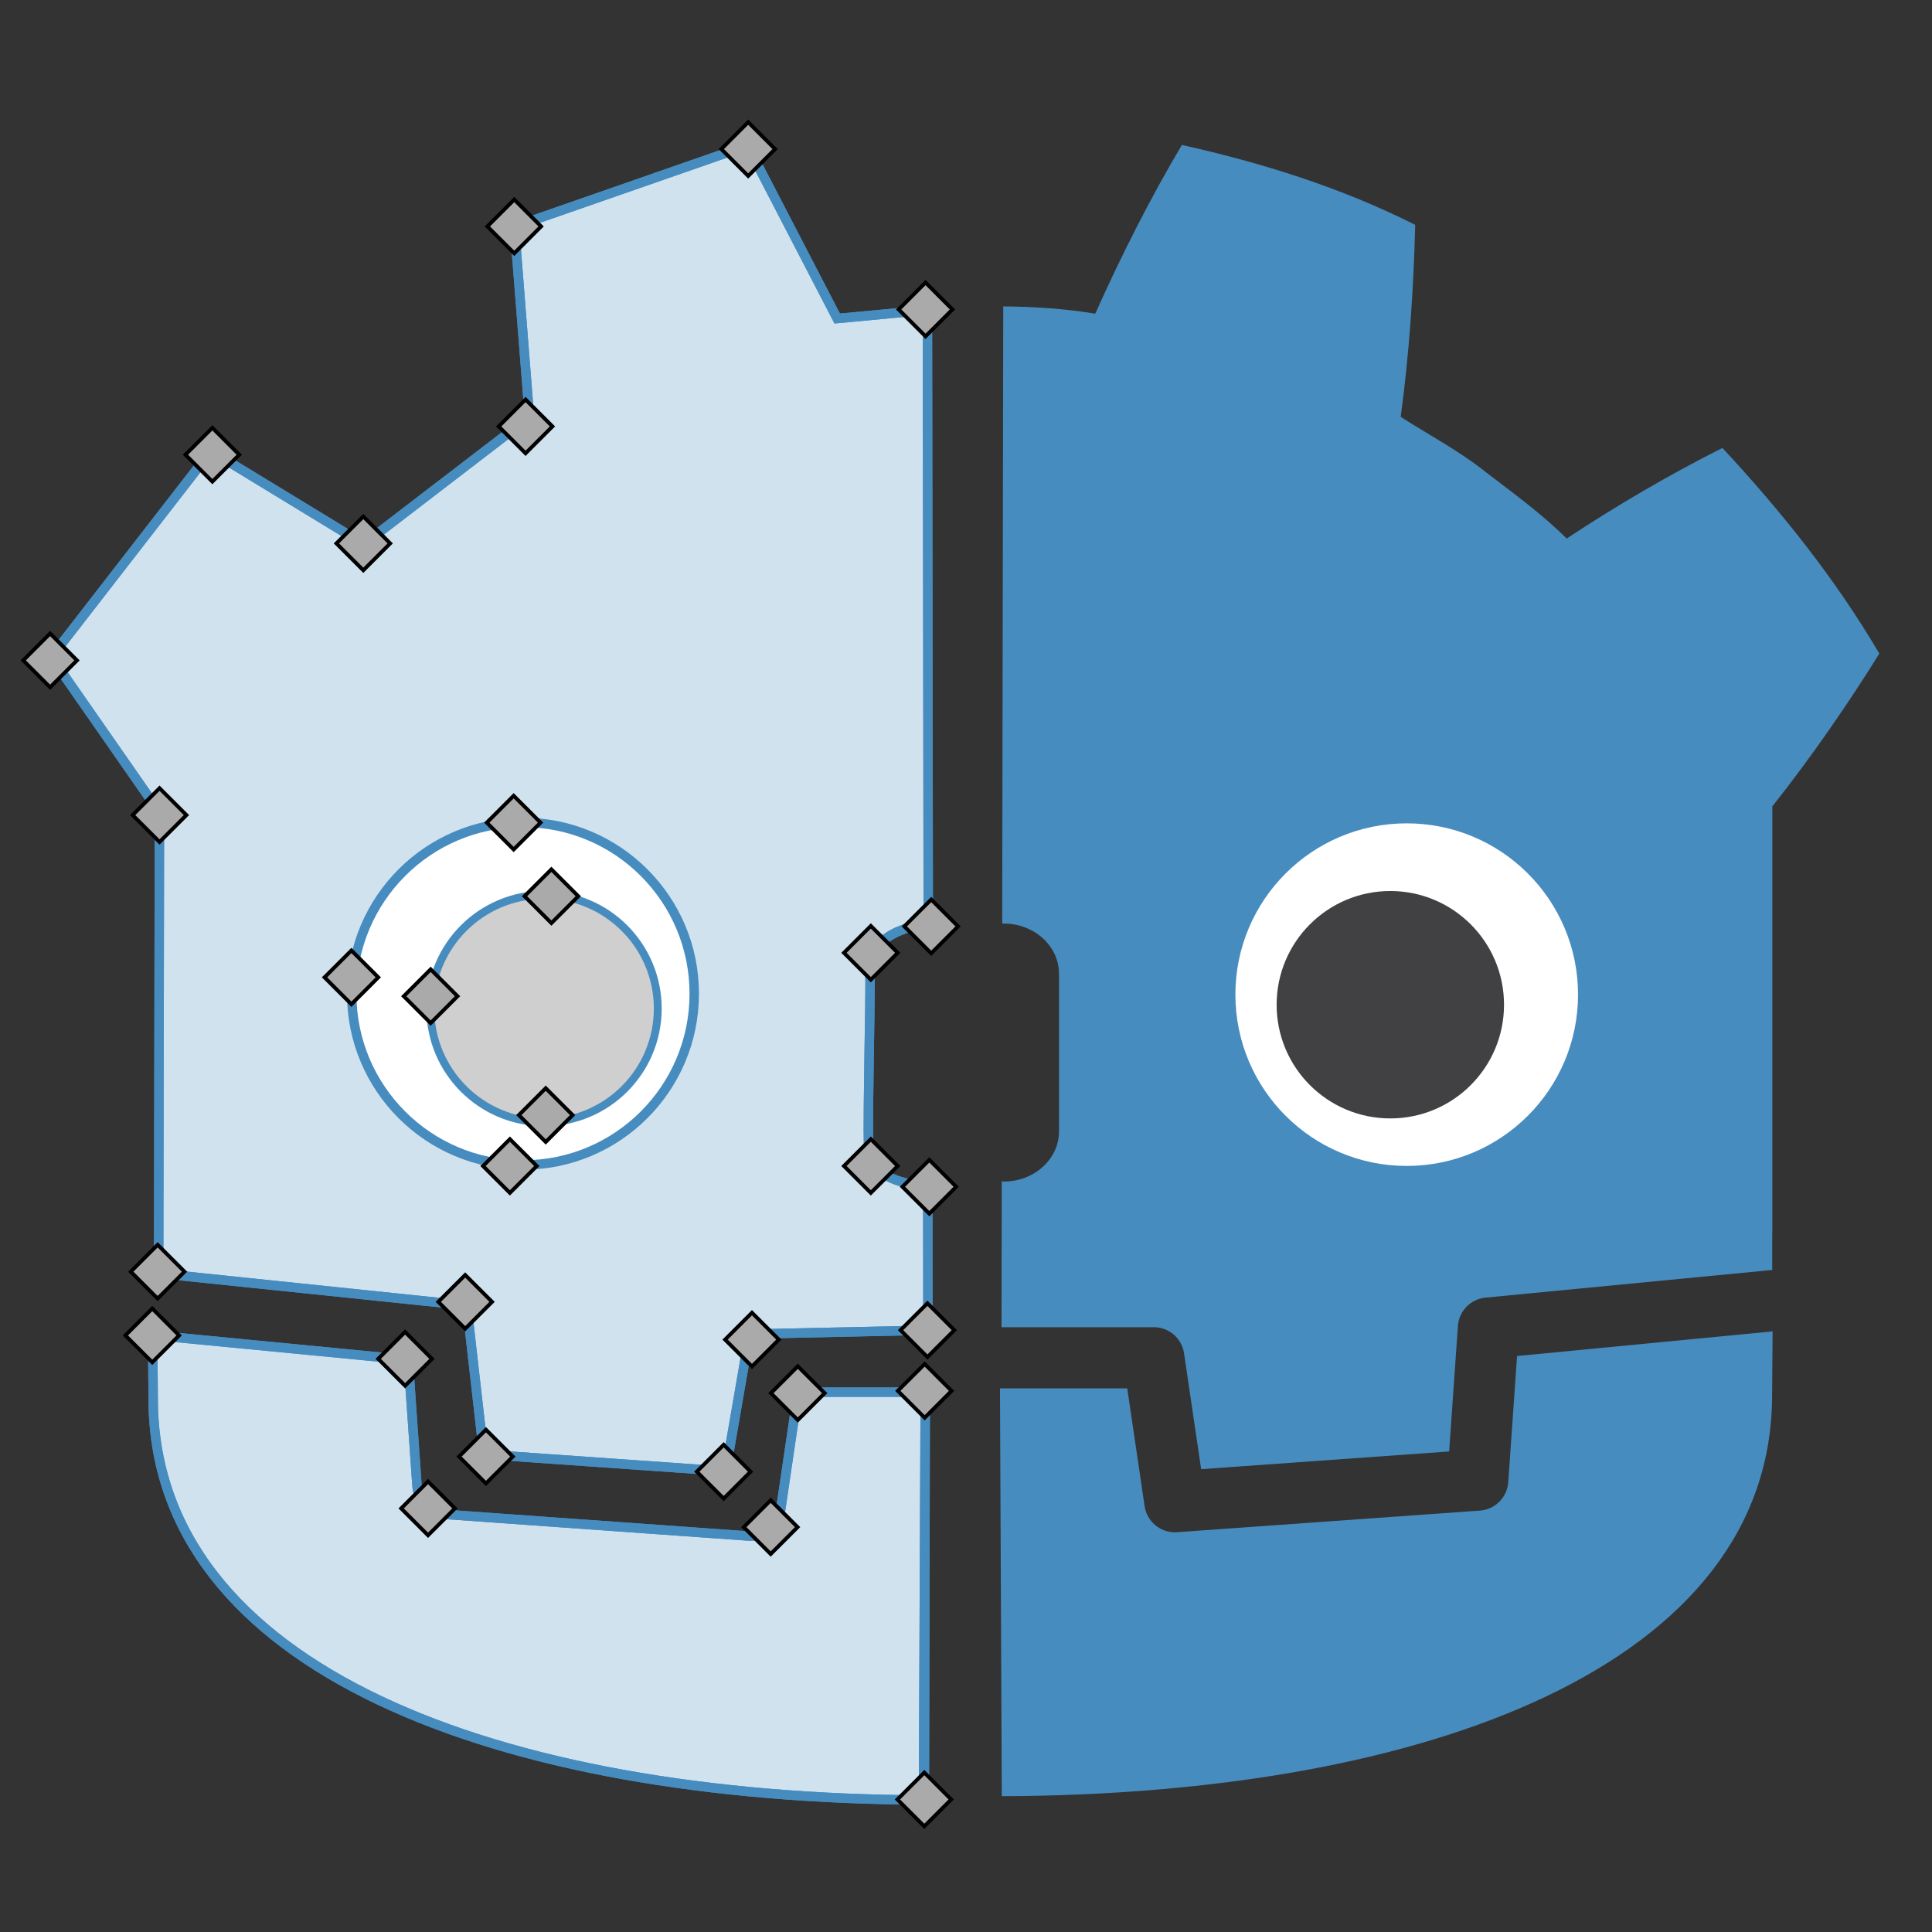 <?xml version="1.0" encoding="UTF-8" standalone="no"?>
<svg
   height="1024"
   width="1024"
   version="1.1"
   id="svg294"
   sodipodi:docname="icon.svg"
   inkscape:export-filename="icon-256.png"
   inkscape:export-xdpi="24"
   inkscape:export-ydpi="24"
   inkscape:version="1.2.2 (b0a8486541, 2022-12-01)"
   xmlns:inkscape="http://www.inkscape.org/namespaces/inkscape"
   xmlns:sodipodi="http://sodipodi.sourceforge.net/DTD/sodipodi-0.dtd"
   xmlns="http://www.w3.org/2000/svg"
   xmlns:svg="http://www.w3.org/2000/svg">
  <rect width="100%" height="100%" fill="#333333" stroke="none"/>
  <defs
     id="defs298">
    <pattern
       patternUnits="userSpaceOnUse"
       width="118.474"
       height="121.247"
       patternTransform="translate(229.12,473.913)"
       id="pattern9963">
      <g
         id="g8679"
         transform="matrix(0.823,0,0,0.842,-922.423,-376.341)"
         style="vector-effect:non-scaling-stroke;fill:#414042;fill-opacity:1;stroke:none;stroke-width:1.168;stroke-dasharray:none;stroke-opacity:1;-inkscape-stroke:hairline">
        <path
           d="m 1253.609,479.943 c -4.599,2.445 -9.219,4.851 -13.891,7.175 -8.407,2.239 -16.753,4.736 -25.031,7.463 12.89,-5.121 25.829,-10.108 38.922,-14.637 z m -4.273,6.455 c -1.792,0.807 -3.584,1.613 -5.375,2.419 -2.776,0.689 -5.551,1.397 -8.319,2.133 1.552,-0.753 3.112,-1.493 4.656,-2.261 3.005,-0.799 6.019,-1.557 9.037,-2.291 z m -34.044,12.161 c -17.805,7.865 -36.018,14.851 -54.5,20.867 17.612,-8.155 35.886,-15.064 54.5,-20.867 z m -35.188,10.705 c 16.768,-7.013 33.938,-13.12 51.38,-18.147 -1.667,0.797 -3.339,1.584 -5.013,2.365 -15.708,4.481 -31.229,9.709 -46.367,15.781 z m -42.336,21.765 c 4.128,-2.261 8.3,-4.448 12.516,-6.555 26.188,-7.932 51.917,-17.827 76.76,-29.423 2.601,-0.74 5.205,-1.463 7.817,-2.164 -31.802,14.199 -63.833,27.849 -97.093,38.141 z m 106.697,-40.623 c 4.477,-1.112 8.964,-2.164 13.456,-3.163 -0.249,-0.517 -0.52,-1.023 -0.784,-1.531 -1.507,0.336 -3.017,0.68 -4.525,1.029 1.369,-0.617 2.74,-1.232 4.107,-1.848 -0.308,-0.576 -0.628,-1.144 -0.951,-1.712 -2.909,0.656 -5.812,1.345 -8.711,2.063 2.547,-1.308 5.08,-2.633 7.607,-3.977 -0.584,-0.955 -1.185,-1.897 -1.811,-2.823 -44.054,15.261 -86.341,35.745 -131.21,48.667 0.065,0.56 0.135,1.117 0.213,1.672 13.844,-3.977 27.443,-8.673 40.919,-13.721 -7.003,3.232 -13.932,6.604 -20.76,10.133 -6.609,1.896 -13.245,3.645 -19.901,5.287 0.091,0.551 0.19,1.099 0.294,1.644 4.266,-1.051 8.521,-2.159 12.771,-3.315 -3.963,2.121 -7.904,4.269 -11.797,6.483 l -0.25,0.213 c 0.099,0.413 0.185,0.832 0.292,1.243 0.167,0.095 0.372,0.128 0.599,0.065 0.203,-0.055 0.406,-0.119 0.61,-0.175 -0.354,0.211 -0.708,0.42 -1.06,0.635 0.148,0.557 0.31,1.108 0.471,1.661 2.339,-1.419 4.695,-2.807 7.068,-4.171 39.026,-11.433 76.281,-27.704 113.354,-44.36"
           style="vector-effect:non-scaling-stroke;fill:#414042;fill-opacity:1;fill-rule:nonzero;stroke:none;stroke-width:1.168;stroke-dasharray:none;stroke-opacity:1;-inkscape-stroke:hairline"
           id="path7384" />
        <path
           d="m 1236.289,461.044 c -15.6,4.72 -31.066,9.847 -46.43,15.277 14.44,-5.813 28.878,-11.639 43.3,-17.493 -0.56,-0.376 -1.133,-0.733 -1.705,-1.093 -36.047,14.628 -72.177,29.051 -108.219,43.687 -0.174,0.705 -0.341,1.415 -0.492,2.128 37.885,-15.132 76.096,-29.488 115.149,-41.248 -0.532,-0.423 -1.057,-0.851 -1.601,-1.257"
           style="vector-effect:non-scaling-stroke;fill:#414042;fill-opacity:1;fill-rule:nonzero;stroke:none;stroke-width:1.168;stroke-dasharray:none;stroke-opacity:1;-inkscape-stroke:hairline"
           id="path7386" />
        <path
           d="m 1231.2,579.79 c -0.247,0.096 -0.497,0.193 -0.744,0.289 0.273,-0.112 0.544,-0.224 0.815,-0.336 2.096,-1.309 4.115,-2.728 6.057,-4.241 -11.508,4.593 -22.922,9.431 -34.247,14.479 10.213,-1.412 19.742,-4.961 28.119,-10.191"
           style="vector-effect:non-scaling-stroke;fill:#414042;fill-opacity:1;fill-rule:nonzero;stroke:none;stroke-width:1.168;stroke-dasharray:none;stroke-opacity:1;-inkscape-stroke:hairline"
           id="path7388" />
        <path
           d="m 1178.872,588.995 c 16.32,-7.197 32.581,-14.537 48.872,-21.805 1.553,-0.516 3.103,-1.032 4.655,-1.548 -12.378,5.437 -24.605,11.295 -36.8,17.225 -3.781,1.611 -7.547,3.253 -11.297,4.932 -1.805,0.417 -3.615,0.816 -5.43,1.196 z m 46.578,-22.763 c 2.453,-1.073 4.908,-2.14 7.367,-3.199 0.203,-0.061 0.409,-0.121 0.612,-0.184 -2.148,0.956 -4.295,1.915 -6.44,2.872 -0.513,0.169 -1.025,0.341 -1.539,0.511 z m -52.42,21.517 c 6.172,-2.821 12.364,-5.603 18.578,-8.333 0.346,-0.121 0.693,-0.244 1.039,-0.365 -6.529,2.927 -13.065,5.835 -19.617,8.699 z m 35.87,-21.823 c -0.542,0.267 -1.083,0.535 -1.625,0.803 -9.979,4.373 -19.951,8.761 -29.945,13.076 10.341,-5.035 20.883,-9.625 31.57,-13.879 z m 48.105,-17.056 c -16.915,6.765 -33.811,13.564 -50.456,20.908 -2.078,0.729 -4.146,1.48 -6.211,2.245 2.544,-1.273 5.094,-2.541 7.646,-3.804 10.216,-4.475 20.437,-8.931 30.701,-13.269 6.083,-2.089 12.192,-4.111 18.32,-6.08 z m -7.5,9.284 c -1.989,0.681 -3.983,1.359 -5.975,2.033 0.675,-0.299 1.352,-0.599 2.027,-0.896 1.317,-0.38 2.632,-0.76 3.948,-1.137 z m -48.073,-6.24 c 4.253,-1.48 8.5,-2.969 12.747,-4.467 -9.948,4.5 -19.854,9.112 -29.745,13.749 -2.599,0.969 -5.188,1.963 -7.766,2.98 8.107,-4.331 16.372,-8.413 24.763,-12.263 z m -3.953,-0.383 c 5.081,-2.325 10.175,-4.616 15.287,-6.864 0.63,-0.123 1.258,-0.245 1.885,-0.372 -4.664,1.96 -9.297,3.984 -13.89,6.091 -1.094,0.383 -2.188,0.765 -3.281,1.145 z m -46.497,15.855 c 14.839,-5.485 29.677,-10.991 44.411,-16.729 -4.409,2.023 -8.81,4.072 -13.198,6.145 -10.393,3.563 -20.799,7.085 -31.213,10.584 z m -0.021,-3.423 c 0.034,0.519 0.617,1.044 1.263,0.768 5.859,-2.495 11.726,-5.028 17.604,-7.573 8.068,-3.228 16.258,-6.229 24.482,-9.173 1.932,-0.316 3.862,-0.628 5.792,-0.963 -18.19,7.176 -36.557,13.949 -54.906,20.735 1.906,-1.285 3.826,-2.553 5.766,-3.793 z m 16.604,-8.375 c 2.953,-1.019 5.904,-2.044 8.851,-3.081 -2.463,1.065 -4.924,2.131 -7.385,3.196 -5.133,2.052 -10.214,4.205 -15.224,6.484 0.703,-0.437 1.404,-0.885 2.112,-1.317 3.87,-1.777 7.753,-3.54 11.646,-5.281 z m 11.909,-7.067 c -2.797,1.211 -5.589,2.436 -8.375,3.671 3.307,-1.771 6.646,-3.483 10.01,-5.147 -0.547,0.489 -1.096,0.977 -1.635,1.476 z m 17.122,-11.34 c 7.917,-2.981 15.805,-6.031 23.648,-9.183 14.335,-5.041 28.851,-9.541 43.607,-13.273 -0.167,0.084 -0.332,0.169 -0.499,0.253 -14.017,3.577 -27.843,7.929 -41.416,12.855 -9.552,3.465 -19.039,7.26 -28.365,11.429 0.998,-0.707 2.005,-1.401 3.023,-2.081 z m 56.13,-24.852 c -10.868,4.955 -21.865,9.613 -32.951,14.068 -4.677,1.647 -9.336,3.347 -13.976,5.096 14.552,-8.293 30.611,-14.435 46.927,-19.164 z m -7.612,11.305 c -20.592,6.473 -40.826,14.287 -60.771,22.795 0.909,-0.773 1.825,-1.535 2.755,-2.281 10.878,-5.136 22.005,-9.753 33.237,-13.955 11.656,-4.361 23.544,-8.261 35.596,-11.597 -3.585,1.717 -7.192,3.396 -10.817,5.039 z m -22.169,14.071 c -5.008,2.115 -10.029,4.201 -15.073,6.232 -1.482,0.279 -2.969,0.535 -4.45,0.801 6.521,-2.315 13.044,-4.631 19.524,-7.033 z m 1.651,-5.201 c -5.724,2.207 -11.422,4.489 -17.101,6.823 -6.07,2.344 -12.172,4.624 -18.292,6.851 12.687,-5.335 25.492,-10.367 38.434,-14.939 -1.012,0.423 -2.025,0.847 -3.041,1.265 z m -17.291,8.68 c 6.226,-2.396 12.419,-4.864 18.575,-7.412 7.705,-2.963 15.456,-5.781 23.26,-8.4 -15.908,7.112 -32.486,12.929 -49.023,18.801 2.393,-1.005 4.789,-2 7.188,-2.989 z m 30.867,-4.268 c -0.855,0.36 -1.708,0.721 -2.56,1.084 -0.38,0.093 -0.763,0.176 -1.147,0.267 1.235,-0.455 2.469,-0.905 3.707,-1.351 z m -15.152,12.628 c -2.038,0.843 -4.062,1.723 -6.085,2.607 -15.375,5.552 -30.745,11.117 -45.909,17.165 4.75,-2.225 9.5,-4.455 14.25,-6.681 12.453,-4.652 25.112,-8.848 37.744,-13.091 z m 20.347,20.695 c 1.88,-1.831 3.669,-3.752 5.341,-5.779 -6.432,3.099 -12.861,6.203 -19.295,9.303 -1.179,0.463 -2.351,0.949 -3.528,1.419 -10.339,3.769 -20.774,7.191 -31.344,10.047 0.638,-0.309 1.274,-0.62 1.911,-0.929 17.617,-7.505 35.511,-14.375 53.391,-21.284 0.637,-0.815 1.257,-1.641 1.859,-2.483 -9.516,3.681 -19.039,7.341 -28.531,11.076 9.784,-4.481 19.645,-8.752 29.643,-12.64 1.708,-2.524 3.245,-5.173 4.625,-7.913 -2.573,1.012 -5.139,2.044 -7.7,3.085 -6.917,2.513 -13.797,5.128 -20.649,7.823 9.541,-3.951 19.131,-7.805 28.727,-11.643 1.183,-2.411 2.229,-4.896 3.141,-7.448 -9.581,3.577 -19.027,7.564 -28.381,11.805 -19.356,7.72 -38.804,15.247 -57.877,23.592 5.383,-4.149 11.065,-7.925 16.938,-11.395 0.885,-0.401 1.771,-0.803 2.656,-1.203 22.047,-8.187 44.779,-14.716 66.766,-23.105 0.237,-0.672 0.468,-1.345 0.687,-2.025 -15.995,6.175 -32.397,11.325 -48.666,16.799 16.211,-7.031 32.586,-13.608 49.318,-19.007 0.555,-1.957 1.033,-3.947 1.421,-5.969 -3.495,1.623 -7.003,3.227 -10.521,4.799 -17.091,6.461 -34.619,12.011 -51.958,17.987 11.406,-5.275 22.851,-10.449 34.388,-15.387 0.227,-0.083 0.453,-0.164 0.681,-0.247 9.209,-2.217 18.36,-4.671 27.445,-7.351 0.115,-0.601 0.224,-1.205 0.324,-1.812 -3.92,1.161 -7.855,2.264 -11.8,3.339 3.997,-1.472 7.989,-2.953 11.976,-4.445 0.147,-0.992 0.276,-1.992 0.381,-2.997 -0.876,0.328 -1.748,0.663 -2.62,0.997 -13.183,3.952 -26.216,8.504 -39.027,13.596 -1.011,0.219 -2.018,0.437 -3.028,0.648 14.802,-6.365 29.75,-12.355 44.883,-17.833 0.041,-0.604 0.083,-1.205 0.109,-1.812 -4.863,1.755 -9.708,3.563 -14.535,5.42 4.62,-2.169 9.217,-4.396 13.781,-6.687 0.264,-0.077 0.529,-0.155 0.792,-0.233 0.013,-0.556 0.041,-1.107 0.041,-1.667 0,-0.359 -0.02,-0.713 -0.025,-1.072 -0.279,0.148 -0.557,0.291 -0.836,0.437 -2.669,0.716 -5.331,1.463 -7.989,2.228 2.656,-1.269 5.304,-2.555 7.94,-3.867 0.281,-0.073 0.565,-0.145 0.849,-0.217 -0.04,-1.155 -0.108,-2.3 -0.201,-3.439 -8.145,2.028 -16.219,4.296 -24.227,6.76 7.276,-3.143 14.505,-6.399 21.669,-9.799 0.724,-0.188 1.451,-0.373 2.175,-0.555 -0.096,-0.731 -0.197,-1.461 -0.315,-2.185 -0.821,0.396 -1.641,0.792 -2.464,1.183 -22.625,5.839 -45.245,14.088 -64.57,26.673 -4.37,1.712 -8.724,3.459 -13.065,5.243 -16.945,6.235 -33.984,12.243 -50.977,18.344 0.315,0.477 0.643,0.948 0.971,1.416 7.55,-2.711 15.107,-5.403 22.664,-8.104 -7.213,3.171 -14.404,6.392 -21.578,9.635 0.339,0.457 0.688,0.905 1.034,1.352 16.078,-7.26 32.227,-14.419 48.544,-21.116 1.893,-0.697 3.787,-1.397 5.677,-2.101 -1.346,0.995 -2.669,2.016 -3.977,3.059 -8.948,4.225 -17.727,8.812 -26.255,13.805 -7.638,2.6 -15.289,5.155 -22.937,7.692 0.378,0.464 0.766,0.917 1.154,1.371 4.44,-1.475 8.883,-2.956 13.323,-4.448 -4.088,1.891 -8.167,3.793 -12.234,5.707 0.388,0.433 0.786,0.856 1.185,1.28 1.357,-0.637 2.716,-1.277 4.075,-1.915 -1.198,0.805 -2.385,1.621 -3.568,2.445 0.964,1.007 1.956,1.991 2.977,2.94 8.404,-2.813 16.802,-5.64 25.193,-8.489 -7.479,3.615 -14.932,7.283 -22.367,10.985 0.469,0.392 0.948,0.771 1.425,1.149 11.419,-5.684 22.885,-11.283 34.419,-16.731 1.477,-0.507 2.953,-1.016 4.43,-1.523 -8.226,4.101 -16.294,8.464 -24.211,13.033 -4.476,1.981 -8.898,4.079 -13.268,6.297 1.143,0.861 2.31,1.689 3.503,2.484 13.956,-5.205 27.919,-10.411 41.823,-15.759 -1.253,0.701 -2.497,1.415 -3.737,2.141 -11.922,4.496 -23.625,9.519 -34.893,15.62 0.672,0.399 1.349,0.792 2.034,1.169 7.352,-3.245 14.69,-6.568 22.036,-9.904 -4.081,2.812 -8.023,5.807 -11.789,9.004 -2.117,0.952 -4.229,1.915 -6.336,2.892 1.599,0.756 3.234,1.448 4.896,2.087 3.471,-1.472 6.937,-2.955 10.401,-4.451 -3.227,1.512 -6.417,3.111 -9.583,4.773 2.388,0.885 4.836,1.645 7.333,2.276 11.458,-5.025 22.865,-10.188 34.289,-15.297 0.727,-0.245 1.453,-0.491 2.18,-0.735 -12.039,5.396 -24.078,10.792 -36.154,16.104 2.833,0.701 5.734,1.227 8.688,1.581 0.917,-0.445 1.833,-0.893 2.75,-1.34 5.766,-1.393 11.482,-2.977 17.164,-4.699 -4.935,2.121 -9.849,4.288 -14.75,6.489 1.161,0.056 2.331,0.088 3.508,0.088 0.128,0 0.255,-0.009 0.383,-0.011 2.31,-1.027 4.625,-2.044 6.945,-3.055 -2.151,1.019 -4.305,2.031 -6.456,3.043 1.427,-0.016 2.841,-0.079 4.25,-0.177 10.367,-4.899 20.708,-9.852 31.04,-14.825 4.708,-1.748 9.395,-3.557 14.069,-5.415"
           style="vector-effect:non-scaling-stroke;fill:#414042;fill-opacity:1;fill-rule:nonzero;stroke:none;stroke-width:1.168;stroke-dasharray:none;stroke-opacity:1;-inkscape-stroke:hairline"
           id="path7390" />
        <path
           d="m 1162.581,534.714 c 2.698,-1.109 5.411,-2.179 8.122,-3.259 6.771,-2.101 13.531,-4.243 20.273,-6.436 -9.372,3.516 -18.846,6.759 -28.396,9.695 z m -27.768,7.655 c 6.232,-1.877 12.474,-3.756 18.719,-5.651 -1.596,0.676 -3.198,1.332 -4.789,2.02 -4.633,1.279 -9.276,2.487 -13.93,3.631 z m 94.286,-33.565 c -19.893,6.335 -39.57,13.356 -58.958,21.083 -10.461,3.248 -20.94,6.408 -31.398,9.557 36.594,-16.436 73.409,-33.595 112.657,-42.072 -7.308,4.012 -14.751,7.819 -22.3,11.432 z m -97.305,47.579 c 0.289,0.471 0.594,0.929 0.893,1.391 12.523,-5.784 25.049,-11.72 37.646,-17.477 19.281,-7.125 38.383,-14.661 56.93,-23.357 12.089,-4.161 24.341,-7.727 36.825,-10.437 -0.091,-0.539 -0.181,-1.076 -0.287,-1.612 -8.687,1.891 -17.263,4.196 -25.747,6.823 5.729,-2.872 11.393,-5.875 16.989,-9.024 2.587,-0.745 5.18,-1.463 7.773,-2.187 -0.14,-0.539 -0.304,-1.068 -0.456,-1.603 -0.476,0.133 -0.953,0.264 -1.429,0.399 0.44,-0.259 0.88,-0.52 1.32,-0.78 -0.177,-0.607 -0.351,-1.212 -0.544,-1.812 -5.899,2.615 -11.847,5.121 -17.833,7.535 -1.536,0.463 -3.073,0.933 -4.609,1.405 5.912,-3 11.748,-6.123 17.497,-9.371 1.503,-0.291 3.008,-0.569 4.516,-0.836 -0.349,-1.021 -0.719,-2.032 -1.112,-3.033 -1.331,0.772 -2.667,1.535 -4.005,2.293 -45.604,8.887 -87.862,29.915 -130.112,48.597 -0.247,0.108 -0.365,0.3 -0.399,0.509 0.279,0.751 0.576,1.496 0.88,2.236 4.154,-0.941 8.302,-1.935 12.445,-2.985 -3.836,1.716 -7.654,3.471 -11.461,5.249 0.229,0.505 0.448,1.017 0.688,1.517 6.976,-3.263 13.992,-6.445 21.065,-9.5 23.12,-6.388 45.93,-14.475 67.943,-24.217 9.131,-3.252 18.196,-6.661 27.175,-10.279 1.079,-0.323 2.159,-0.633 3.24,-0.955 -7.043,3.784 -14.193,7.341 -21.425,10.727 -18.974,6.567 -37.539,14.56 -55.94,22.953 -13.412,4.963 -26.914,9.729 -40.378,14.549 0.271,0.493 0.56,0.973 0.841,1.461 7.185,-2.571 14.38,-5.128 21.565,-7.707 -6.838,3.188 -13.664,6.379 -20.495,9.527"
           style="vector-effect:non-scaling-stroke;fill:#414042;fill-opacity:1;fill-rule:nonzero;stroke:none;stroke-width:1.168;stroke-dasharray:none;stroke-opacity:1;-inkscape-stroke:hairline"
           id="path7392" />
        <path
           d="m 1155.64,501.36 c 0.156,-0.063 0.313,-0.125 0.466,-0.188 l -0.18,0.084 z m 73.77,-32.011 c -21.538,7.951 -42.848,16.567 -64.138,25.235 -4.917,1.776 -9.828,3.573 -14.734,5.385 7.393,-3.324 14.807,-6.599 22.247,-9.805 18.701,-7.421 37.568,-14.393 56.624,-20.815 z m -7.851,5.369 c -6.146,2.144 -12.292,4.289 -18.435,6.44 8.747,-3.437 17.518,-6.799 26.329,-10.055 -2.623,1.221 -5.256,2.425 -7.894,3.615 z m -3.734,3.512 c 9.547,-2.955 19.188,-5.532 28.961,-7.552 -0.425,-0.475 -0.865,-0.939 -1.303,-1.403 -0.856,0.18 -1.711,0.371 -2.565,0.56 0.8,-0.245 1.6,-0.492 2.399,-0.735 -0.645,-0.68 -1.301,-1.349 -1.973,-2.003 -1.923,0.675 -3.849,1.347 -5.771,2.021 1.741,-0.839 3.473,-1.703 5.211,-2.557 -0.896,-0.851 -1.811,-1.683 -2.748,-2.487 -2.088,0.677 -4.169,1.372 -6.255,2.064 2.055,-0.72 4.115,-1.433 6.175,-2.135 -0.495,-0.421 -0.988,-0.844 -1.492,-1.253 -22.472,7.691 -44.568,16.507 -66.422,25.923 -16.914,6.717 -33.693,13.799 -50.346,21.169 -0.224,1.82 -0.391,3.656 -0.476,5.515 6.49,-2.247 12.969,-4.519 19.44,-6.821 -6.562,3.233 -13.073,6.573 -19.521,10.028 v 0.115 c 0,0.591 0.031,1.172 0.044,1.757 11.625,-6.245 23.448,-12.132 35.438,-17.664 20.648,-7.588 41.122,-15.635 61.208,-24.543"
           style="vector-effect:non-scaling-stroke;fill:#414042;fill-opacity:1;fill-rule:nonzero;stroke:none;stroke-width:1.168;stroke-dasharray:none;stroke-opacity:1;-inkscape-stroke:hairline"
           id="path7394" />
        <path
           d="m 1212.487,450.38 c -13.401,4.844 -26.995,9.261 -40.596,13.643 13.479,-4.699 27.018,-9.221 40.596,-13.643 z m -5.971,11.469 c -2.682,0.923 -5.365,1.844 -8.05,2.764 -0.508,0.157 -1.016,0.312 -1.523,0.468 3.187,-1.091 6.378,-2.169 9.573,-3.232 z m -76.177,21.62 c 14.63,-6.308 29.484,-12.087 44.518,-17.355 -15.724,6.052 -31.151,12.863 -46.195,20.519 -0.638,1.283 -1.252,2.58 -1.815,3.907 18.992,-6.339 37.974,-12.707 56.93,-19.152 13.763,-4.133 27.526,-8.348 41.026,-13.112 1.675,-0.515 3.347,-1.028 5.021,-1.545 -1.552,-0.92 -3.14,-1.784 -4.763,-2.588 -23.446,7.247 -46.573,15.561 -69.664,23.952 -5.716,1.845 -11.427,3.711 -17.122,5.623 26.636,-12.841 54.401,-23.117 82.781,-31.421 -1.117,-0.471 -2.25,-0.911 -3.393,-1.324 -3.094,0.855 -6.182,1.735 -9.266,2.635 2.76,-0.975 5.513,-1.967 8.255,-2.977 -1.745,-0.603 -3.516,-1.155 -5.32,-1.625 -25.435,8.291 -50.74,16.965 -75.76,26.431 -0.758,1.008 -1.492,2.035 -2.198,3.083 9.688,-3.392 19.464,-6.599 29.263,-9.767 -10.396,3.856 -20.701,7.961 -30.898,12.317 -0.484,0.789 -0.943,1.592 -1.398,2.401"
           style="vector-effect:non-scaling-stroke;fill:#414042;fill-opacity:1;fill-rule:nonzero;stroke:none;stroke-width:1.168;stroke-dasharray:none;stroke-opacity:1;-inkscape-stroke:hairline"
           id="path7396" />
        <path
           d="m 1239.471,476.303 c -28.164,10.32 -56.328,20.659 -83.82,32.555 26.925,-13.055 55.161,-23.735 83.82,-32.555 z m 12.568,0.996 c -0.328,-0.465 -0.651,-0.933 -0.989,-1.391 -38.813,15.393 -77.227,31.932 -116.984,44.548 37.523,-17.843 76.701,-31.843 115.73,-46.176 -0.603,-0.767 -1.22,-1.523 -1.849,-2.264 -41.854,12.292 -83.031,28.412 -120.748,49.929 -1.161,0.568 -2.331,1.12 -3.49,1.696 -0.776,0.232 -1.555,0.459 -2.331,0.687 0.073,0.932 0.159,1.86 0.266,2.781 1.276,-0.757 2.552,-1.509 3.836,-2.252 43.177,-12.956 84.633,-30.943 126.56,-47.559"
           style="vector-effect:non-scaling-stroke;fill:#414042;fill-opacity:1;fill-rule:nonzero;stroke:none;stroke-width:1.168;stroke-dasharray:none;stroke-opacity:1;-inkscape-stroke:hairline"
           id="path7398" />
        <path
           d="m 1163.495,453.068 c 1.682,-0.689 3.359,-1.389 5.047,-2.073 -1.719,0.624 -3.396,1.327 -5.047,2.073"
           style="vector-effect:non-scaling-stroke;fill:#414042;fill-opacity:1;fill-rule:nonzero;stroke:none;stroke-width:1.168;stroke-dasharray:none;stroke-opacity:1;-inkscape-stroke:hairline"
           id="path7400" />
        <path
           d="m 1138.747,471.532 c 22.172,-8.009 44.349,-16.184 66.701,-23.781 -2.609,-0.451 -5.263,-0.768 -7.961,-0.927 -17.318,5.959 -34.604,12.004 -51.953,17.861 -2.414,2.128 -4.68,4.416 -6.786,6.847"
           style="vector-effect:non-scaling-stroke;fill:#414042;fill-opacity:1;fill-rule:nonzero;stroke:none;stroke-width:1.168;stroke-dasharray:none;stroke-opacity:1;-inkscape-stroke:hairline"
           id="path7402" />
        <path
           d="m 1146.531,463.822 c 2.294,-0.933 4.594,-1.852 6.893,-2.776 12.331,-4.761 24.636,-9.603 36.987,-14.296 -2.133,0.079 -4.242,0.256 -6.325,0.517 -10.391,3.965 -20.747,8.017 -31.07,12.159 -0.557,0.216 -1.115,0.429 -1.672,0.645 -1.659,1.184 -3.266,2.432 -4.812,3.751"
           style="vector-effect:non-scaling-stroke;fill:#414042;fill-opacity:1;fill-rule:nonzero;stroke:none;stroke-width:1.168;stroke-dasharray:none;stroke-opacity:1;-inkscape-stroke:hairline"
           id="path7404" />
      </g>
    </pattern>
  </defs>
  <sodipodi:namedview
     id="namedview296"
     pagecolor="#ffffff"
     bordercolor="#000000"
     borderopacity="0.25"
     inkscape:showpageshadow="2"
     inkscape:pageopacity="0.0"
     inkscape:pagecheckerboard="0"
     inkscape:deskcolor="#d1d1d1"
     showgrid="false"
     showguides="true"
     inkscape:zoom="0.70710678"
     inkscape:cx="219.2031"
     inkscape:cy="622.25396"
     inkscape:window-width="2560"
     inkscape:window-height="1368"
     inkscape:window-x="1920"
     inkscape:window-y="241"
     inkscape:window-maximized="1"
     inkscape:current-layer="svg294" />
  <g
     id="g409"
     inkscape:label="Logo"
     sodipodi:insensitive="true"
     style="display:none">
    <path
       d="m 0,0 c 0,0 -0.325,1.994 -0.515,1.976 l -36.182,-3.491 c -2.879,-0.278 -5.115,-2.574 -5.317,-5.459 l -0.994,-14.247 -27.992,-1.997 -1.904,12.912 c -0.424,2.872 -2.932,5.037 -5.835,5.037 h -38.188 c -2.902,0 -5.41,-2.165 -5.834,-5.037 l -1.905,-12.912 -27.992,1.997 -0.994,14.247 c -0.202,2.886 -2.438,5.182 -5.317,5.46 l -36.2,3.49 c -0.187,0.018 -0.324,-1.978 -0.511,-1.978 l -0.049,-7.83 30.658,-4.944 1.004,-14.374 c 0.203,-2.91 2.551,-5.263 5.463,-5.472 l 38.551,-2.75 c 0.146,-0.01 0.29,-0.016 0.434,-0.016 2.897,0 5.401,2.166 5.825,5.038 l 1.959,13.286 h 28.005 l 1.959,-13.286 c 0.423,-2.871 2.93,-5.037 5.831,-5.037 0.142,0 0.284,0.005 0.423,0.015 l 38.556,2.75 c 2.911,0.209 5.26,2.562 5.463,5.472 l 1.003,14.374 30.645,4.966 z"
       fill="#ffffff"
       transform="matrix(4.163,0,0,-4.163,919.241,673.152)"
       id="path278"
       style="display:inline" />
    <path
       d="m 0,0 v -47.514 -6.035 -5.492 c 0.108,-0.001 0.216,-0.005 0.323,-0.015 l 36.196,-3.49 c 1.896,-0.183 3.382,-1.709 3.514,-3.609 l 1.116,-15.978 31.574,-2.253 2.175,14.747 c 0.282,1.912 1.922,3.329 3.856,3.329 h 38.188 c 1.933,0 3.573,-1.417 3.855,-3.329 l 2.175,-14.747 31.575,2.253 1.115,15.978 c 0.133,1.9 1.618,3.425 3.514,3.609 l 36.182,3.49 c 0.107,0.01 0.214,0.014 0.322,0.015 v 4.711 l 0.015,0.005 V 0 c 5.097,6.416 9.923,13.494 13.621,19.449 -5.651,9.62 -12.575,18.217 -19.976,26.182 -6.864,-3.455 -13.531,-7.369 -19.828,-11.534 -3.151,3.132 -6.7,5.694 -10.186,8.372 -3.425,2.751 -7.285,4.768 -10.946,7.118 1.09,8.117 1.629,16.108 1.846,24.448 -9.446,4.754 -19.519,7.906 -29.708,10.17 -4.068,-6.837 -7.788,-14.241 -11.028,-21.479 -3.842,0.642 -7.702,0.88 -11.567,0.926 v 0.006 c -0.027,0 -0.052,-0.006 -0.075,-0.006 -0.024,0 -0.049,0.006 -0.073,0.006 V 63.652 C 93.903,63.606 90.046,63.368 86.203,62.726 82.965,69.964 79.247,77.368 75.173,84.205 64.989,81.941 54.915,78.789 45.47,74.035 45.686,65.695 46.225,57.704 47.318,49.587 43.65,47.237 39.795,45.22 36.369,42.469 32.888,39.791 29.333,37.229 26.181,34.097 19.884,38.262 13.219,42.176 6.353,45.631 -1.048,37.666 -7.968,29.069 -13.621,19.449 -9.178,12.475 -4.413,5.466 0,0 Z"
       fill="#478cbf"
       transform="matrix(4.163,0,0,-4.163,104.699,427.387)"
       id="path280"
       style="display:inline"
       inkscape:label="path280" />
    <path
       d="m 0,0 -1.121,-16.063 c -0.135,-1.936 -1.675,-3.477 -3.611,-3.616 l -38.555,-2.751 c -0.094,-0.007 -0.188,-0.01 -0.281,-0.01 -1.916,0 -3.569,1.406 -3.852,3.33 l -2.211,14.994 H -81.09 l -2.211,-14.994 c -0.297,-2.018 -2.101,-3.469 -4.133,-3.32 l -38.555,2.751 c -1.936,0.139 -3.476,1.68 -3.611,3.616 L -130.721,0 -163.268,3.138 c 0.015,-3.498 0.06,-7.33 0.06,-8.093 0,-34.374 43.605,-50.896 97.781,-51.086 h 0.066 0.067 c 54.176,0.19 97.766,16.712 97.766,51.086 0,0.777 0.047,4.593 0.063,8.093 z"
       fill="#478cbf"
       transform="matrix(4.163,0,0,-4.163,784.071,718.723)"
       id="path282"
       style="display:inline" />
    <path
       d="m 0,0 c 0,-12.052 -9.765,-21.815 -21.813,-21.815 -12.042,0 -21.81,9.763 -21.81,21.815 0,12.044 9.768,21.802 21.81,21.802 C -9.765,21.802 0,12.044 0,0"
       fill="#ffffff"
       transform="matrix(4.163,0,0,-4.163,389.215,527.151)"
       id="path284" />
    <path
       d="m 0,0 c 0,-7.994 -6.479,-14.473 -14.479,-14.473 -7.996,0 -14.479,6.479 -14.479,14.473 0,7.994 6.483,14.479 14.479,14.479 C -6.479,14.479 0,7.994 0,0"
       fill="#414042"
       transform="matrix(4.163,0,0,-4.163,367.367,532.537)"
       id="path286" />
    <path
       d="m 0,0 c -3.878,0 -7.021,2.858 -7.021,6.381 v 20.081 c 0,3.52 3.143,6.381 7.021,6.381 3.878,0 7.028,-2.861 7.028,-6.381 V 6.381 C 7.028,2.858 3.878,0 0,0"
       fill="#ffffff"
       transform="matrix(4.163,0,0,-4.163,511.993,626.22)"
       id="path288" />
    <path
       d="m 0,0 c 0,-12.052 9.765,-21.815 21.815,-21.815 12.041,0 21.808,9.763 21.808,21.815 0,12.044 -9.767,21.802 -21.808,21.802 C 9.765,21.802 0,12.044 0,0"
       fill="#ffffff"
       transform="matrix(4.163,0,0,-4.163,634.787,527.151)"
       id="path290" />
    <path
       d="m 0,0 c 0,-7.994 6.477,-14.473 14.471,-14.473 8.002,0 14.479,6.479 14.479,14.473 0,7.994 -6.477,14.479 -14.479,14.479 C 6.477,14.479 0,7.994 0,0"
       fill="#414042"
       transform="matrix(4.163,0,0,-4.163,656.641,532.537)"
       id="path292" />
  </g>
  <g
     id="g478"
     inkscape:label="Logo"
     transform="translate(20)">
    <path
       d="m 0,0 c 0,0 -0.325,1.994 -0.515,1.976 l -36.182,-3.491 c -2.879,-0.278 -5.115,-2.574 -5.317,-5.459 l -0.994,-14.247 -27.992,-1.997 -1.904,12.912 c -0.424,2.872 -2.932,5.037 -5.835,5.037 h -38.188 c -2.902,0 -5.41,-2.165 -5.834,-5.037 l -1.905,-12.912 -27.992,1.997 -0.994,14.247 c -0.202,2.886 -2.438,5.182 -5.317,5.46 l -36.2,3.49 c -0.187,0.018 -0.324,-1.978 -0.511,-1.978 l -0.049,-7.83 30.658,-4.944 1.004,-14.374 c 0.203,-2.91 2.551,-5.263 5.463,-5.472 l 38.551,-2.75 c 0.146,-0.01 0.29,-0.016 0.434,-0.016 2.897,0 5.401,2.166 5.825,5.038 l 1.959,13.286 h 28.005 l 1.959,-13.286 c 0.423,-2.871 2.93,-5.037 5.831,-5.037 0.142,0 0.284,0.005 0.423,0.015 l 38.556,2.75 c 2.911,0.209 5.26,2.562 5.463,5.472 l 1.003,14.374 30.645,4.966 z"
       fill="#ffffff"
       transform="matrix(4.163,0,0,-4.163,919.241,673.152)"
       id="path462"
       style="display:none" />
    <path
       d="m 0,0 -1.121,-16.063 c -0.135,-1.936 -1.675,-3.477 -3.611,-3.616 l -38.555,-2.751 c -0.094,-0.007 -0.188,-0.01 -0.281,-0.01 -1.916,0 -3.569,1.406 -3.852,3.33 l -2.211,14.994 h -16.203 c 0,0 0.238,-51.9 0.234,-51.925 54.176,0.19 98.072,16.712 98.072,51.086 0,0.777 0.047,4.593 0.063,8.093 z"
       fill="#478cbf"
       transform="matrix(4.163,0,0,-4.163,784.071,718.723)"
       id="path466"
       style="display:inline"
       sodipodi:nodetypes="ccccsccccscc" />
    <path
       id="path464"
       style="display:inline;fill:#478cbf;fill-opacity:1"
       inkscape:label="path280"
       d="M 120.518 84.205 C 116.45 77.368 112.73 69.964 109.49 62.726 C 105.648 63.368 101.788 63.606 97.923 63.652 L 97.923 63.658 C 97.896 63.658 97.871 63.652 97.848 63.652 C 97.824 63.652 97.799 63.658 97.775 63.658 L 97.775 63.652 L 97.643 -14.933 C 97.711 -14.931 97.778 -14.923 97.846 -14.923 C 101.724 -14.923 104.874 -17.784 104.874 -21.304 L 104.874 -41.385 C 104.874 -44.908 101.724 -47.767 97.846 -47.767 C 97.759 -47.767 97.675 -47.758 97.588 -47.755 L 97.557 -66.31 L 116.942 -66.31 C 118.875 -66.31 120.515 -67.727 120.797 -69.639 L 122.972 -84.386 L 154.547 -82.133 L 155.662 -66.155 C 155.795 -64.255 157.28 -62.73 159.176 -62.546 L 195.358 -59.056 C 195.465 -59.046 195.572 -59.042 195.68 -59.041 L 195.68 -54.33 L 195.695 -54.325 L 195.695 0 C 200.792 6.417 205.618 13.494 209.316 19.449 C 203.665 29.069 196.741 37.666 189.34 45.631 C 182.476 42.176 175.809 38.262 169.512 34.097 C 166.361 37.229 162.812 39.791 159.326 42.469 C 155.901 45.22 152.041 47.237 148.38 49.587 C 149.47 57.704 150.009 65.695 150.226 74.035 C 140.78 78.789 130.707 81.941 120.518 84.205 z "
       transform="matrix(4.163,0,0,-4.163,104.699,427.387)" />
    <path
       d="m 0,0 c 0,-12.052 9.765,-21.815 21.815,-21.815 12.041,0 21.808,9.763 21.808,21.815 0,12.044 -9.767,21.802 -21.808,21.802 C 9.765,21.802 0,12.044 0,0"
       fill="#ffffff"
       transform="matrix(4.163,0,0,-4.163,634.787,527.151)"
       id="path474" />
    <path
       d="m 0,0 c 0,-7.994 6.477,-14.473 14.471,-14.473 8.002,0 14.479,6.479 14.479,14.473 0,7.994 -6.477,14.479 -14.479,14.479 C 6.477,14.479 0,7.994 0,0"
       fill="#414042"
       transform="matrix(4.163,0,0,-4.163,656.641,532.537)"
       id="path476" />
  </g>
  <g
     id="g2636"
     inkscape:label="Vector"
     transform="translate(-0.442,2.012)">
    <g
       id="g14815-6"
       style="fill:#ffffff;fill-opacity:0.997">
      <path
         d="m 216.803,718.723 4.666,66.864 c 0.562,8.059 6.972,14.473 15.031,15.052 l 160.489,11.451 c 0.391,0.029 0.783,0.042 1.17,0.042 7.976,0 14.856,-5.853 16.034,-13.861 l 9.204,-62.414 h 67.447 c 0,0 -0.992,216.039 -0.973,216.144 C 264.358,951.209 81.634,882.434 81.634,739.349 c 0,-3.234 -0.196,-19.119 -0.262,-33.688 z"
         fill="#478cbf"
         id="path482-1"
         style="display:inline;fill:#ffffff;fill-opacity:0.997;stroke:#478cbf;stroke-width:5;stroke-dasharray:none;stroke-opacity:1"
         sodipodi:nodetypes="ccccsccccscc" />
      <path
         style="fill:#ffffff;fill-opacity:0.997;fill-rule:evenodd;stroke:#478cbf;stroke-width:5;stroke-dasharray:none;stroke-opacity:1"
         d="m 491.998,162.322 -47.826,4.488 -47.518,-91.683 -123.538,43.028 7.927,100.864 -87.804,67.361 -80.981,-49.344 -84.611,109.166 57.3,82.334 -0.412,244.382 163.326,16.959 8.969,78.916 128.248,8.983 12.569,-72.7 94.623,-2.053 -0.078,-76.422 c 0,0 -31.008,-0.437 -31.416,-20.501 -0.462,-22.717 1.035,-73.574 0.813,-94.732 -0.222,-21.158 30.847,-23.872 30.847,-23.872 z"
         id="path2193-0"
         sodipodi:nodetypes="ccccccccccccccccszcc" />
    </g>
    <g
       id="g14815">
      <path
         d="m 216.803,718.723 4.666,66.864 c 0.562,8.059 6.972,14.473 15.031,15.052 l 160.489,11.451 c 0.391,0.029 0.783,0.042 1.17,0.042 7.976,0 14.856,-5.853 16.034,-13.861 l 9.204,-62.414 h 67.447 c 0,0 -0.992,216.039 -0.973,216.144 C 264.358,951.209 81.634,882.434 81.634,739.349 c 0,-3.234 -0.196,-19.119 -0.262,-33.688 z"
         fill="#478cbf"
         id="path482"
         style="display:inline;fill:#478cbf;fill-opacity:0.25;stroke:#478cbf;stroke-width:5;stroke-dasharray:none;stroke-opacity:1"
         sodipodi:nodetypes="ccccsccccscc" />
      <path
         style="fill:#478cbf;fill-opacity:0.25;stroke:#478cbf;stroke-width:5;stroke-dasharray:none;stroke-opacity:1;fill-rule:evenodd"
         d="m 491.998,162.322 -47.826,4.488 -47.518,-91.683 -123.538,43.028 7.927,100.864 -87.804,67.361 -80.981,-49.344 -84.611,109.166 57.3,82.334 -0.412,244.382 163.326,16.959 8.969,78.916 128.248,8.983 12.569,-72.7 94.623,-2.053 -0.078,-76.422 c 0,0 -31.008,-0.437 -31.416,-20.501 -0.462,-22.717 1.035,-73.574 0.813,-94.732 -0.222,-21.158 30.847,-23.872 30.847,-23.872 z"
         id="path2193"
         sodipodi:nodetypes="ccccccccccccccccszcc" />
    </g>
    <circle
       style="display:inline;fill:#ffffff;fill-opacity:1;stroke:#478cbf;stroke-width:5;stroke-dasharray:none;stroke-opacity:1"
       id="path2486"
       cx="277.629"
       cy="524.678"
       r="90.78" />
    <path
       d="m 349.069,532.537 c 0,33.276 -26.97,60.245 -60.27,60.245 -33.284,0 -60.27,-26.97 -60.27,-60.245 0,-33.276 26.986,-60.27 60.27,-60.27 33.301,0 60.27,26.995 60.27,60.27"
       fill="#414042"
       id="path470"
       style="display:inline;fill:#414042;fill-opacity:0.25;fill-rule:evenodd;stroke:#478cbf;stroke-width:4.163;stroke-opacity:1" />
    <rect
       style="fill:#aaaaaa;fill-opacity:1;stroke:#000000;stroke-width:2;stroke-opacity:1"
       id="rect1319-9"
       width="20.156"
       height="20.156"
       x="524.495"
       y="405.701"
       transform="rotate(45)" />
    <rect
       style="fill:#aaaaaa;fill-opacity:1;stroke:#000000;stroke-width:2;stroke-opacity:1"
       id="rect1319-9-7"
       width="20.156"
       height="20.156"
       x="489.63"
       y="103.983"
       transform="rotate(45)" />
    <rect
       style="fill:#aaaaaa;fill-opacity:1;stroke:#000000;stroke-width:2;stroke-opacity:1"
       id="rect1319-9-8"
       width="20.156"
       height="20.156"
       x="486.802"
       y="222.777"
       transform="rotate(45)" />
    <rect
       style="fill:#aaaaaa;fill-opacity:1;stroke:#000000;stroke-width:2;stroke-opacity:1"
       id="rect1319-9-4"
       width="20.156"
       height="20.156"
       x="616.909"
       y="234.09"
       transform="rotate(45)" />
    <rect
       style="fill:#aaaaaa;fill-opacity:1;stroke:#000000;stroke-width:2;stroke-opacity:1"
       id="rect1319-1"
       width="20.156"
       height="20.156"
       x="354.082"
       y="233.874"
       transform="rotate(45)" />
    <rect
       style="fill:#aaaaaa;fill-opacity:1;stroke:#000000;stroke-width:2;stroke-opacity:1"
       id="rect1319-2"
       width="20.156"
       height="20.156"
       x="255.087"
       y="216.903"
       transform="rotate(45)" />
    <rect
       style="fill:#aaaaaa;fill-opacity:1;stroke:#000000;stroke-width:2;stroke-opacity:1"
       id="rect1319-70"
       width="20.156"
       height="20.156"
       x="238.824"
       y="79.017"
       transform="rotate(45)" />
    <rect
       style="fill:#aaaaaa;fill-opacity:1;stroke:#000000;stroke-width:2;stroke-opacity:1"
       id="rect1319-93"
       width="20.156"
       height="20.156"
       x="328.626"
       y="55.683"
       transform="rotate(45)" />
    <rect
       style="fill:#aaaaaa;fill-opacity:1;stroke:#000000;stroke-width:2;stroke-opacity:1"
       id="rect1319-60"
       width="20.156"
       height="20.156"
       x="345.597"
       y="-48.969"
       transform="rotate(45)" />
    <rect
       style="fill:#aaaaaa;fill-opacity:1;stroke:#000000;stroke-width:2;stroke-opacity:1"
       id="rect1319-626"
       width="20.156"
       height="20.156"
       x="266.401"
       y="-119.68"
       transform="rotate(45)" />
    <rect
       style="fill:#aaaaaa;fill-opacity:1;stroke:#000000;stroke-width:2;stroke-opacity:1"
       id="rect1319-18"
       width="20.156"
       height="20.156"
       x="325.091"
       y="-236.352"
       transform="rotate(45)" />
    <rect
       style="fill:#aaaaaa;fill-opacity:1;stroke:#000000;stroke-width:2;stroke-opacity:1"
       id="rect1319-79"
       width="20.156"
       height="20.156"
       x="451.663"
       y="-242.716"
       transform="rotate(45)" />
    <rect
       style="fill:#aaaaaa;fill-opacity:1;stroke:#000000;stroke-width:2;stroke-opacity:1"
       id="rect1319-20"
       width="20.156"
       height="20.156"
       x="685.008"
       y="-13.614"
       transform="rotate(45)" />
    <rect
       style="fill:#aaaaaa;fill-opacity:1;stroke:#000000;stroke-width:2;stroke-opacity:1"
       id="rect1319-23"
       width="20.156"
       height="20.156"
       x="672.28"
       y="18.913"
       transform="rotate(45)" />
    <rect
       style="fill:#aaaaaa;fill-opacity:1;stroke:#000000;stroke-width:2;stroke-opacity:1"
       id="rect1319-75"
       width="20.156"
       height="20.156"
       x="752.183"
       y="98.816"
       transform="rotate(45)" />
    <rect
       style="fill:#aaaaaa;fill-opacity:1;stroke:#000000;stroke-width:2;stroke-opacity:1"
       id="rect1319-92"
       width="20.156"
       height="20.156"
       x="781.882"
       y="84.674"
       transform="rotate(45)" />
    <rect
       style="display:inline;fill:#aaaaaa;fill-opacity:1;stroke:#000000;stroke-width:2;stroke-opacity:1"
       id="rect1319-28"
       width="20.156"
       height="20.156"
       x="834.915"
       y="139.122"
       transform="rotate(45)" />
    <rect
       style="fill:#aaaaaa;fill-opacity:1;stroke:#000000;stroke-width:2;stroke-opacity:1"
       id="rect1319-97"
       width="20.156"
       height="20.156"
       x="772.689"
       y="208.418"
       transform="rotate(45)" />
    <rect
       style="fill:#aaaaaa;fill-opacity:1;stroke:#000000;stroke-width:2;stroke-opacity:1"
       id="rect1319-36"
       width="20.156"
       height="20.156"
       x="811.58"
       y="268.522"
       transform="rotate(45)" />
    <rect
       style="fill:#aaaaaa;fill-opacity:1;stroke:#000000;stroke-width:2;stroke-opacity:1"
       id="rect1319-12"
       width="20.156"
       height="20.156"
       x="716.828"
       y="351.961"
       transform="rotate(45)" />
    <rect
       style="fill:#aaaaaa;fill-opacity:1;stroke:#000000;stroke-width:2;stroke-opacity:1"
       id="rect1319-931"
       width="20.156"
       height="20.156"
       x="651.067"
       y="301.756"
       transform="rotate(45)" />
    <rect
       style="fill:#aaaaaa;fill-opacity:1;stroke:#000000;stroke-width:2;stroke-opacity:1"
       id="rect1319-9-5"
       width="20.156"
       height="20.156"
       x="531.349"
       y="117.418"
       transform="rotate(45)" />
    <rect
       style="fill:#aaaaaa;fill-opacity:1;stroke:#000000;stroke-width:2;stroke-opacity:1"
       id="rect1319-9-0"
       width="20.156"
       height="20.156"
       x="523.571"
       y="200.149"
       transform="rotate(45)" />
    <rect
       style="fill:#aaaaaa;fill-opacity:1;stroke:#000000;stroke-width:2;stroke-opacity:1"
       id="rect1319"
       width="20.156"
       height="20.156"
       x="546.365"
       y="431.615"
       transform="rotate(45)" />
    <rect
       style="fill:#aaaaaa;fill-opacity:1;stroke:#000000;stroke-width:2;stroke-opacity:1"
       id="rect1319-3"
       width="20.156"
       height="20.156"
       x="649.908"
       y="345.645"
       transform="rotate(45)" />
    <rect
       style="fill:#aaaaaa;fill-opacity:1;stroke:#000000;stroke-width:2;stroke-opacity:1"
       id="rect1319-6"
       width="20.156"
       height="20.156"
       x="714.559"
       y="393.087"
       transform="rotate(45)" />
    <rect
       style="fill:#aaaaaa;fill-opacity:1;stroke:#000000;stroke-width:2;stroke-opacity:1"
       id="rect1319-7"
       width="20.156"
       height="20.156"
       x="849.997"
       y="271.686"
       transform="rotate(45)" />
    <rect
       style="fill:#aaaaaa;fill-opacity:1;stroke:#000000;stroke-width:2;stroke-opacity:1"
       id="rect1319-5"
       width="20.156"
       height="20.156"
       x="809.941"
       y="211.305"
       transform="rotate(45)" />
    <rect
       style="fill:#aaaaaa;fill-opacity:1;stroke:#000000;stroke-width:2;stroke-opacity:1"
       id="rect1319-35"
       width="20.156"
       height="20.156"
       x="856.64"
       y="162.909"
       transform="rotate(45)" />
    <rect
       style="fill:#aaaaaa;fill-opacity:1;stroke:#000000;stroke-width:2;stroke-opacity:1"
       id="rect1319-62"
       width="20.156"
       height="20.156"
       x="1009.63"
       y="316.18"
       transform="rotate(45)" />
    <rect
       style="fill:#aaaaaa;fill-opacity:1;stroke:#000000;stroke-width:2;stroke-opacity:1"
       id="rect1319-9-3"
       width="20.156"
       height="20.156"
       x="611.252"
       y="201.563"
       transform="rotate(45)" />
  </g>
</svg>
